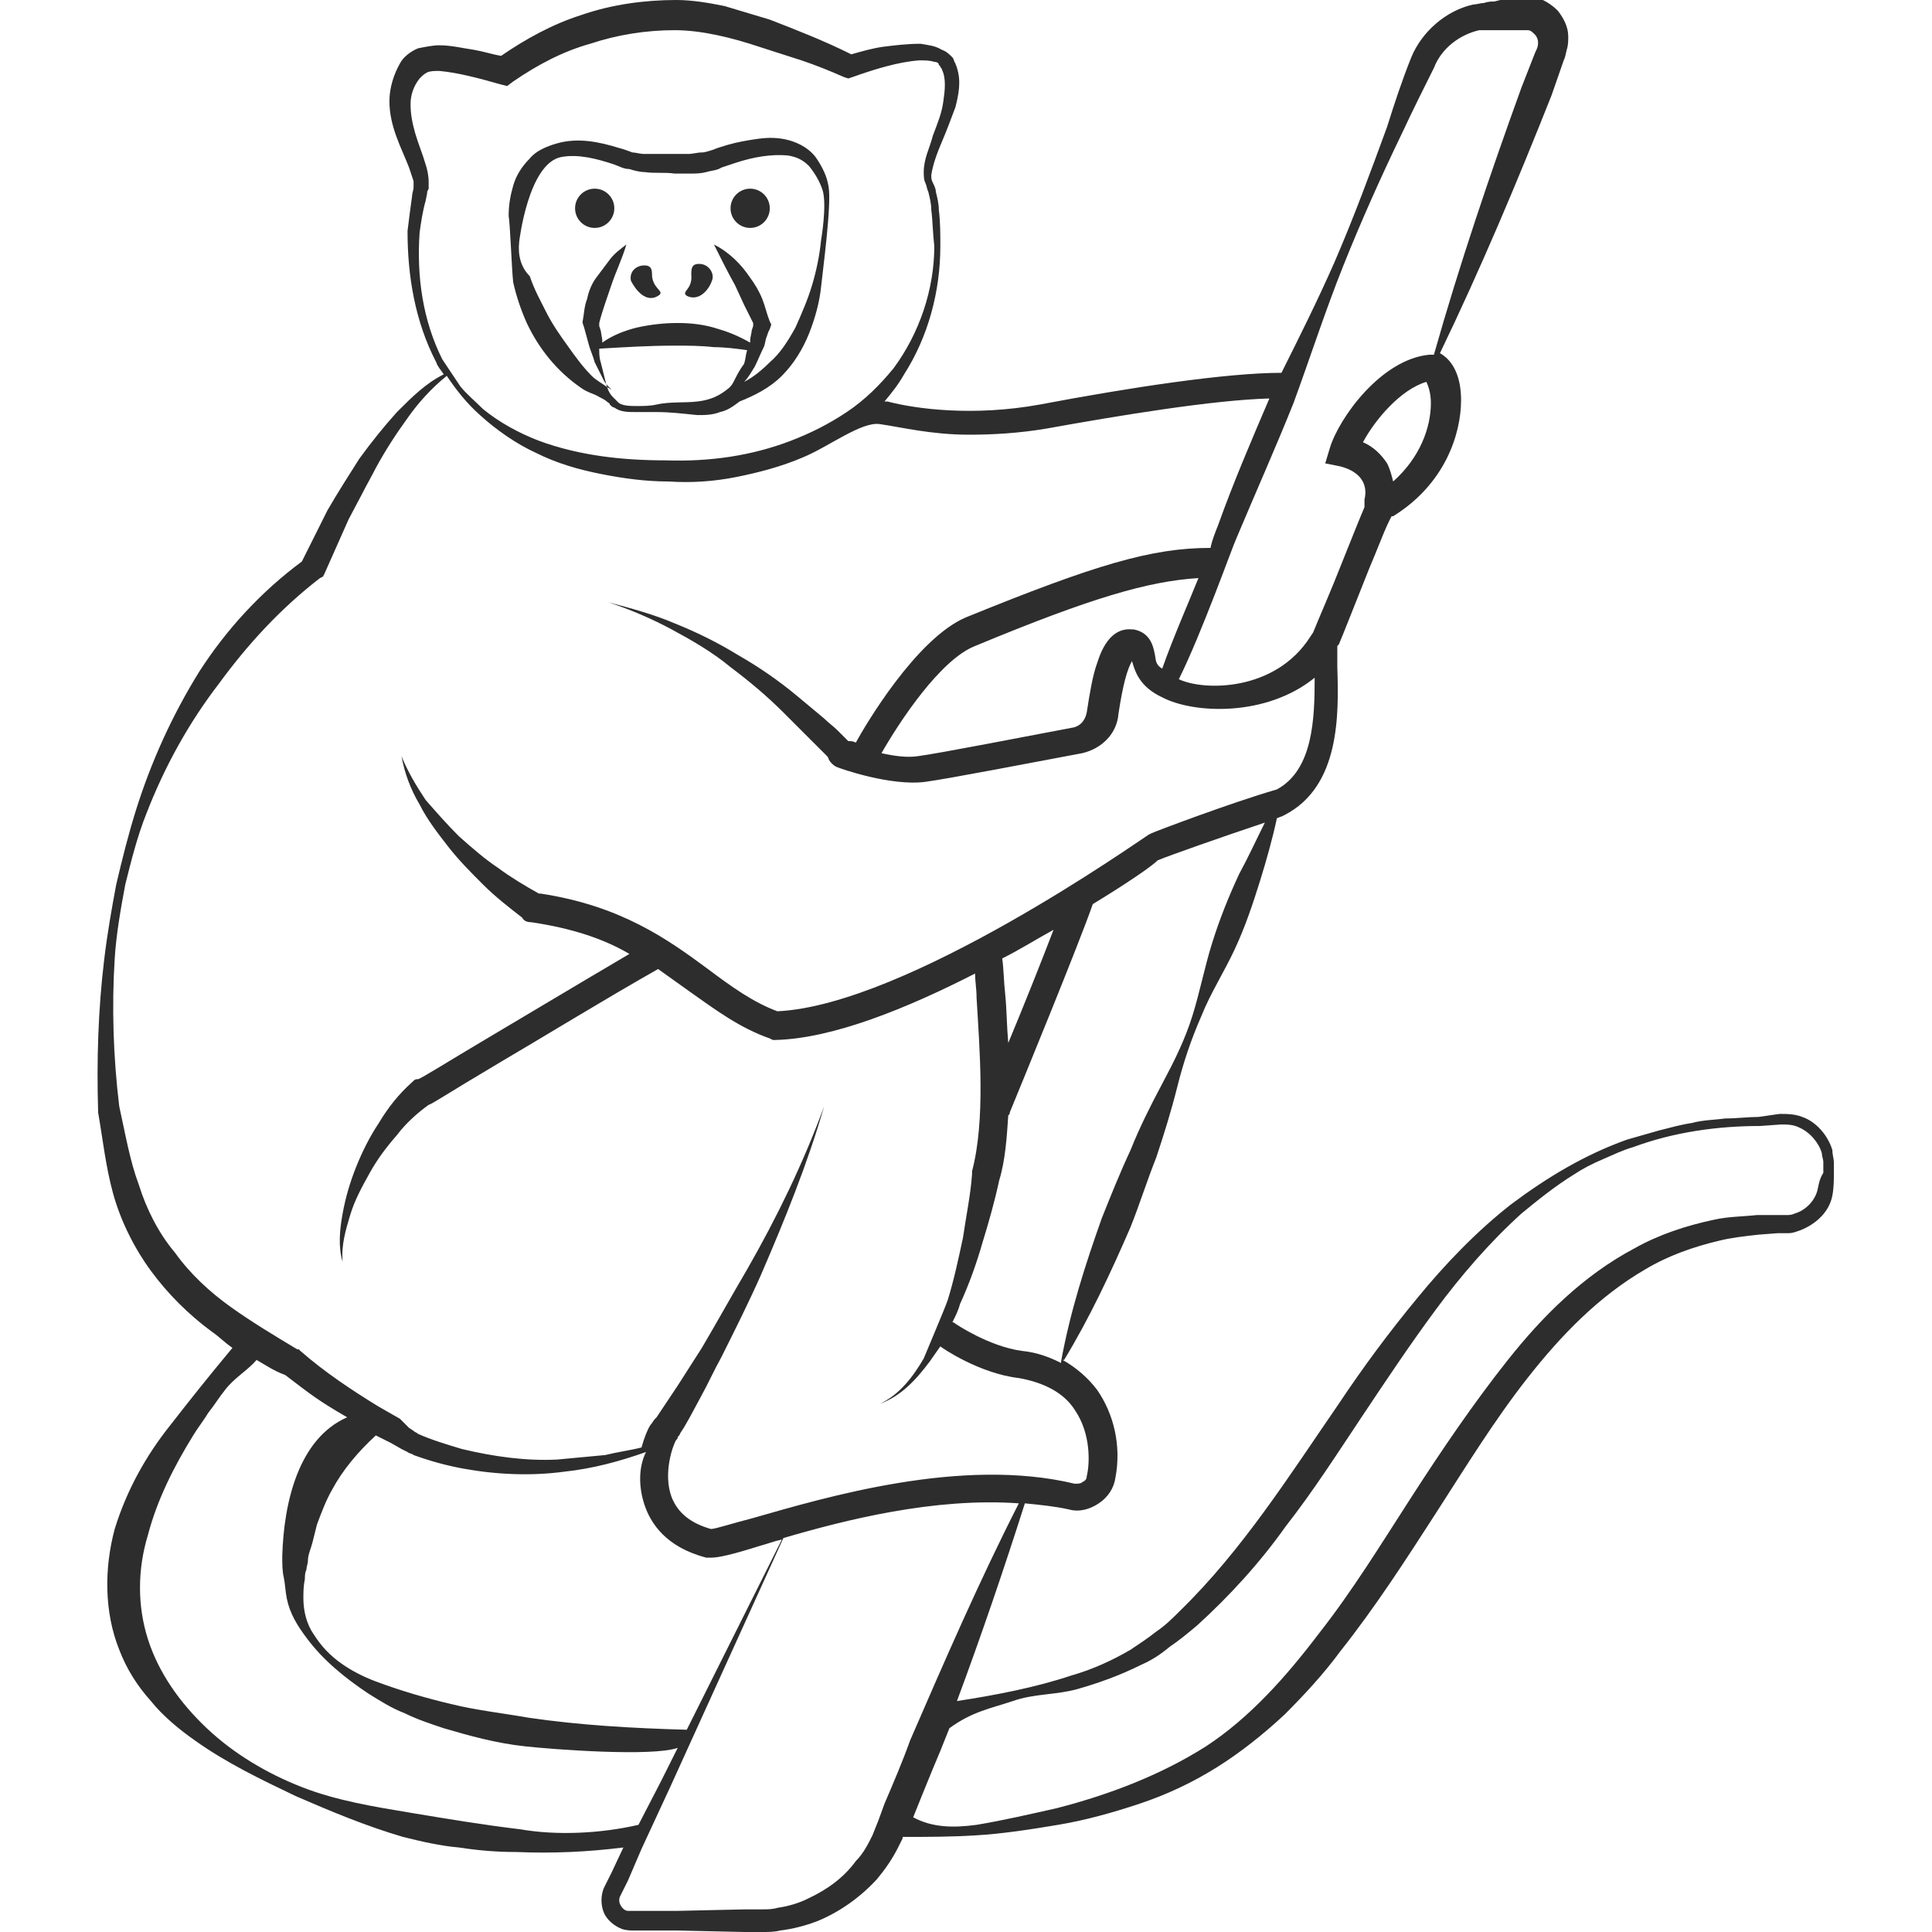 <?xml version="1.0" encoding="utf-8"?>
<!-- Generator: Adobe Illustrator 23.0.0, SVG Export Plug-In . SVG Version: 6.00 Build 0)  -->
<svg version="1.1" id="Layer_1" xmlns="http://www.w3.org/2000/svg" xmlns:xlink="http://www.w3.org/1999/xlink" x="0px" y="0px"
	 viewBox="0 0 128 128" style="enable-background:new 0 0 128 128;" xml:space="preserve">
<style type="text/css">
	.st0{fill:#2D2D2D;}
</style>
<g>
	<ellipse class="st0" cx="49.7" cy="13.8" rx="1.3" ry="1.3"/>
	<ellipse class="st0" cx="39.4" cy="13.8" rx="1.3" ry="1.3"/>
	<path class="st0" d="M45.5,19.6c0.8,0.4,1.5-0.4,1.7-1.1c0.1-0.4-0.2-0.9-0.7-1c-0.7-0.1-0.7,0.3-0.7,0.7
		C45.9,19.2,45.1,19.3,45.5,19.6z"/>
	<path class="st0" d="M43.6,19.6c0.5-0.3-0.3-0.4-0.4-1.3c0-0.4,0-0.8-0.7-0.7c-0.5,0.1-0.8,0.5-0.7,1
		C42.1,19.2,42.8,20.1,43.6,19.6z"/>
	<path class="st0" d="M34,18.7c0.2,0.9,0.5,1.8,0.9,2.7c0.8,1.7,2,3.2,3.6,4.3c0.4,0.3,0.9,0.4,1.2,0.6c0.2,0.1,0.4,0.2,0.5,0.3
		c0.1,0.1,0.2,0.1,0.2,0.2c0.1,0.1,0.2,0.2,0.3,0.2c0.4,0.3,0.9,0.3,1.4,0.3c0.5,0,0.9,0,1.4,0c0.9,0,1.7,0.1,2.7,0.2
		c0.5,0,1,0,1.5-0.2c0.5-0.1,0.9-0.4,1.3-0.7c1-0.4,2-0.9,2.8-1.7c0.8-0.8,1.4-1.8,1.8-2.8c0.4-1,0.7-2.1,0.8-3.1
		c0.1-1,0.7-5.4,0.5-6.6c-0.1-0.7-0.4-1.3-0.8-1.9c-0.4-0.6-1.1-1-1.8-1.2c-0.7-0.2-1.4-0.2-2.1-0.1c-0.7,0.1-1.3,0.2-2,0.4
		c-0.3,0.1-0.7,0.2-0.9,0.3c-0.3,0.1-0.6,0.2-0.8,0.2c-0.3,0-0.6,0.1-0.9,0.1l-1,0c-0.6,0-1.3,0-1.9,0c-0.3,0-0.6-0.1-0.8-0.1
		C41.6,10,41.4,9.9,41,9.8c-1.3-0.4-2.7-0.7-4.1-0.3c-0.7,0.2-1.4,0.5-1.8,1c-0.5,0.5-0.9,1.1-1.1,1.8c-0.2,0.7-0.3,1.3-0.3,2
		C33.8,14.9,33.9,17.8,34,18.7z M48.6,25.3c-0.1,0.2-0.2,0.3-0.3,0.4l0,0c-0.6,0.5-1.2,0.8-2.1,0.9c-0.8,0.1-1.8,0-2.7,0.2
		c-0.4,0.1-0.9,0.1-1.3,0.1c-0.4,0-0.9,0-1.2-0.2c-0.1-0.1-0.1-0.1-0.2-0.2c-0.1-0.1-0.1-0.1-0.2-0.2c-0.3-0.3-0.4-0.7-0.5-1.1
		c-0.1-0.4-0.2-0.8-0.3-1.2c-0.1-0.3-0.1-0.6-0.1-0.9c1.7-0.1,3.3-0.2,5-0.2c0.9,0,1.7,0,2.6,0.1c0.7,0,1.5,0.1,2.2,0.2
		c-0.1,0.3-0.1,0.6-0.2,0.9C49,24.5,48.8,24.9,48.6,25.3z M34.4,16c0,0,0.6-5.2,2.8-5.6c1.1-0.2,2.3,0.1,3.5,0.5
		c0.3,0.1,0.6,0.3,1,0.3c0.3,0.1,0.7,0.2,1,0.2c0.7,0.1,1.3,0,2,0.1h1c0.4,0,0.7,0,1.1-0.1c0.3-0.1,0.7-0.1,1-0.3
		c0.3-0.1,0.6-0.2,0.9-0.3c1.2-0.4,2.4-0.6,3.5-0.5c0.6,0.1,1,0.3,1.4,0.7c0.4,0.5,0.7,1,0.9,1.6c0.3,1-0.1,3.3-0.1,3.3
		c-0.1,1-0.3,2-0.6,3c-0.3,1-0.7,1.9-1.1,2.8c-0.5,0.9-1,1.7-1.7,2.3c-0.5,0.5-1.1,1-1.7,1.3c0.3-0.3,0.5-0.7,0.7-1
		c0.2-0.4,0.4-0.9,0.6-1.3c0.1-0.2,0.1-0.5,0.2-0.7l0.1-0.3l0.1-0.2l0.1-0.3l-0.1-0.2c-0.2-0.5-0.3-1-0.5-1.5
		c-0.2-0.5-0.5-1-0.8-1.4c-0.6-0.9-1.4-1.7-2.4-2.2c0.5,1,0.9,1.8,1.4,2.7l0.6,1.3c0.2,0.4,0.4,0.8,0.6,1.2c0,0.1,0,0.1,0,0.2
		l-0.1,0.3c0,0.2-0.1,0.4-0.1,0.7c0,0,0,0.1,0,0.1c-0.7-0.4-1.4-0.7-2.1-0.9c-0.9-0.3-1.8-0.4-2.7-0.4c-0.9,0-1.8,0.1-2.7,0.3
		c-0.8,0.2-1.6,0.5-2.3,1c0-0.1,0-0.1,0-0.2l-0.1-0.6l-0.1-0.3c0-0.1,0-0.1,0-0.2c0,0,0,0,0,0c0.2-0.8,0.5-1.6,0.8-2.5
		c0.3-0.9,0.7-1.7,1-2.7c-0.4,0.3-0.8,0.6-1.1,1c-0.3,0.4-0.6,0.8-0.9,1.2c-0.3,0.4-0.5,0.9-0.6,1.4c-0.2,0.5-0.2,1-0.3,1.5l0,0.1
		l0.1,0.3l0.3,1.1c0.1,0.4,0.3,0.8,0.4,1.2c0.2,0.4,0.4,0.8,0.6,1.2c0.1,0.2,0.3,0.4,0.5,0.6c-0.1,0-0.1-0.1-0.2-0.1
		c-0.4-0.3-0.8-0.5-1.1-0.8c-0.6-0.6-1.1-1.3-1.6-2c-0.5-0.7-1-1.4-1.4-2.2c-0.4-0.8-0.8-1.5-1.1-2.4C34.5,17.7,34.3,16.9,34.4,16z"
		/>
	<path class="st0" d="M121.5,77.7l0-0.7c0-0.2-0.1-0.5-0.1-0.8c-0.3-1-1.1-1.9-2-2.2c-0.5-0.2-1-0.2-1.5-0.2l-1.4,0.2
		c-0.7,0-1.4,0.1-2.2,0.1c-0.7,0.1-1.5,0.1-2.2,0.3c-0.7,0.1-1.4,0.3-2.2,0.5c-0.7,0.2-1.4,0.4-2.1,0.6c-2.8,1-5.3,2.5-7.7,4.3
		c-2.3,1.8-4.4,4-6.2,6.2c-1.9,2.3-3.6,4.6-5.2,7c-3.3,4.8-6.4,9.7-10.5,13.7c-0.5,0.5-1,1-1.6,1.4c-0.5,0.4-1.1,0.8-1.7,1.2
		c-1.2,0.7-2.5,1.3-3.9,1.7c-2.4,0.8-5,1.3-7.6,1.7c1.6-4.3,3.1-8.7,4.5-13.1c1,0.1,2,0.2,2.9,0.4c0.7,0.2,1.4,0,2-0.4
		c0.6-0.4,1-1,1.1-1.7c0.4-2.1-0.1-4.2-1.2-5.8c-0.6-0.8-1.4-1.5-2.3-2c0,0,0,0,0.1,0c1.7-2.8,3.1-5.8,4.4-8.8
		c0.6-1.5,1.1-3.1,1.7-4.6c0.5-1.5,1-3.1,1.4-4.7c0.4-1.6,0.9-3.1,1.6-4.7c0.6-1.5,1.5-2.9,2.2-4.4c0.7-1.5,1.2-3,1.7-4.6
		c0.4-1.3,0.8-2.7,1.1-4.1c0.1,0,0.2-0.1,0.3-0.1l0.2-0.1c3.7-1.9,3.6-6.7,3.5-9.8c0-0.5,0-1,0-1.4c0,0,0.1-0.1,0.1-0.1
		c0.3-0.7,1.2-3,2-5c0.6-1.4,1.1-2.8,1.5-3.5c0,0,0.1,0,0.1,0c3.4-2.1,4.5-5.4,4.5-7.7c0-1.5-0.5-2.6-1.4-3.1
		c2.7-5.6,5.1-11.3,7.4-17.1l0.8-2.3c0.1-0.2,0.1-0.3,0.2-0.7c0.1-0.3,0.1-0.6,0.1-0.9c0-0.6-0.3-1.2-0.7-1.7
		c-0.4-0.4-1-0.8-1.6-0.9c-0.2,0-0.3,0-0.5,0c-0.2,0-0.2,0-0.3,0l-0.6,0L99,0.1c-0.2,0-0.4,0-0.7,0.1c-0.2,0-0.5,0.1-0.7,0.1
		c-1.8,0.4-3.4,1.8-4.1,3.5c-0.6,1.5-1.1,3-1.6,4.6c-1.1,3-2.2,6-3.5,9c-1.1,2.5-2.3,4.9-3.5,7.3c-3.7,0-10.2,1-16,2.1
		c-4.4,0.8-8.2,0.3-10.1-0.2c-0.1,0-0.1,0-0.2,0c0.5-0.6,0.9-1.1,1.3-1.8c1.6-2.5,2.4-5.5,2.4-8.5c0-0.8,0-1.6-0.1-2.4
		c0-0.4-0.1-0.8-0.2-1.2c0-0.2-0.1-0.4-0.2-0.6c-0.1-0.2-0.1-0.3-0.1-0.5c0.1-0.7,0.4-1.5,0.7-2.2c0.3-0.7,0.6-1.5,0.9-2.3
		c0.2-0.8,0.4-1.7,0.1-2.6c0-0.1-0.1-0.2-0.1-0.3c-0.1-0.1-0.1-0.3-0.2-0.4c-0.2-0.2-0.4-0.4-0.7-0.5C61.9,3,61.5,3,61,2.9
		c-0.9,0-1.7,0.1-2.5,0.2c-0.7,0.1-1.4,0.3-2.1,0.5C54.6,2.7,52.8,2,51,1.3c-1-0.3-2-0.6-3-0.9c-1-0.2-2.1-0.4-3.2-0.4
		c-2.1,0-4.3,0.3-6.3,1c-1.9,0.6-3.7,1.6-5.3,2.7c-0.6-0.1-1.2-0.3-1.8-0.4c-0.7-0.1-1.5-0.3-2.3-0.3c-0.4,0-0.9,0.1-1.4,0.2
		c-0.5,0.2-1,0.6-1.2,1c-0.4,0.7-0.7,1.6-0.7,2.5c0,1.7,0.8,3.1,1.3,4.4c0.1,0.3,0.2,0.6,0.3,0.9c0,0.1,0,0.1,0,0.2l0,0.1l0,0.1
		c0,0.2-0.1,0.4-0.1,0.6c-0.1,0.7-0.2,1.5-0.3,2.3c0,3,0.5,6,1.9,8.7c0.1,0.3,0.3,0.5,0.5,0.8c-1.2,0.6-2.1,1.5-3.1,2.5
		c-0.9,1-1.7,2-2.5,3.1c-0.7,1.1-1.4,2.2-2.1,3.4l-0.9,1.8L20,37.2c-2.7,2-5,4.5-6.8,7.3c-1.8,2.9-3.2,6-4.2,9.2
		c-0.5,1.6-0.9,3.2-1.3,4.9c-0.3,1.6-0.6,3.3-0.8,5c-0.4,3.3-0.5,6.7-0.4,10v0l0,0.1c0.3,1.7,0.5,3.6,1,5.4c0.5,1.8,1.4,3.6,2.5,5.1
		c1.1,1.5,2.5,2.9,4,4c0.7,0.5,0.7,0.6,1.4,1.1c-1.5,1.8-2.7,3.3-4.1,5.1c-1.6,2-2.9,4.3-3.7,6.9c-0.7,2.6-0.7,5.5,0.3,8
		c0.5,1.3,1.2,2.4,2.1,3.4c0.8,1,1.9,1.9,2.9,2.6c2.1,1.5,4.4,2.6,6.7,3.7c2.3,1,4.7,2,7.1,2.7c1.2,0.3,2.5,0.6,3.7,0.7
		c1.3,0.2,2.5,0.3,3.8,0.3c2.4,0.1,4.7,0,7.1-0.3l-0.8,1.7l-0.5,1c-0.2,0.5-0.2,1.1,0,1.6c0.2,0.5,0.7,0.9,1.2,1.1
		c0.3,0.1,0.6,0.1,0.7,0.1l0.6,0l2.3,0l4.5,0.1c0.4,0,0.7,0,1.2,0c0.4,0,0.8,0,1.2-0.1c0.8-0.1,1.6-0.3,2.4-0.6
		c1.5-0.6,2.9-1.6,4-2.8c0.5-0.6,1-1.3,1.4-2.1l0.3-0.6l0-0.1c1.6,0,3.2,0,4.8-0.1c1.8-0.1,3.7-0.4,5.5-0.7c1.8-0.3,3.6-0.8,5.4-1.4
		c1.8-0.6,3.5-1.4,5.1-2.4c1.6-1,3.1-2.2,4.5-3.5c1.3-1.3,2.6-2.7,3.7-4.2c2.3-2.9,4.3-6,6.3-9.1c2-3.1,3.9-6.2,6.1-9
		c2.2-2.8,4.7-5.4,7.8-7.2c1.5-0.9,3.2-1.5,4.9-1.9c0.8-0.2,1.7-0.3,2.6-0.4l1.3-0.1h0l0.1,0l0.2,0c0.1,0,0.3,0,0.4,0
		c0.3,0,0.5-0.1,0.8-0.2c1-0.4,1.9-1.2,2.1-2.3C121.5,78.7,121.5,78.1,121.5,77.7z M82.1,57.9c-0.7,1.5-1.3,3-1.8,4.6
		c-0.5,1.6-0.8,3.2-1.3,4.8c-0.5,1.6-1.2,3-2,4.5c-0.8,1.5-1.5,2.9-2.1,4.4c-0.7,1.5-1.3,3-1.9,4.5c-1.1,3.1-2.1,6.2-2.7,9.5
		c0,0,0,0,0,0.1c-0.8-0.4-1.6-0.7-2.6-0.8c-2.2-0.3-4.4-1.8-4.4-1.8c-0.1-0.1-0.2-0.1-0.2-0.1c0.2-0.4,0.4-0.8,0.5-1.2
		c0.6-1.3,1.1-2.7,1.5-4.1c0.4-1.3,0.8-2.7,1.1-4.1c0,0,0,0,0,0c0.4-1.3,0.5-2.8,0.6-4.3c0.1-0.1,0.1-0.1,0.1-0.2
		c0.7-1.7,4.6-11.2,5.5-13.8c2.3-1.4,3.9-2.5,4.3-2.9c0.7-0.3,4.4-1.6,7.1-2.5C83.2,55.7,82.7,56.8,82.1,57.9z M66.4,63.5
		c1.2-0.6,2.3-1.3,3.4-1.9c-0.8,2.1-2,5.1-3,7.5c-0.1-1.1-0.1-2.2-0.2-3.2C66.5,65,66.5,64.2,66.4,63.5z M92.3,31.9
		c-0.1-0.4-0.2-0.8-0.4-1.2c-0.4-0.6-0.9-1.1-1.6-1.4c0.8-1.5,2.5-3.5,4.2-4c0.1,0.2,0.3,0.7,0.3,1.4C94.8,28.3,94.1,30.3,92.3,31.9
		z M85.7,26.7c1.1-3,2.1-6.1,3.3-9.1c1.2-3,2.5-5.9,3.9-8.8c0.7-1.5,1.4-2.9,2.1-4.3C95.5,3.2,96.7,2.3,98,2C98.2,2,98.3,2,98.5,2
		c0.2,0,0.3,0,0.5,0h1.2l0.6,0c0.1,0,0.2,0,0.3,0s0.1,0,0.1,0c0.2,0,0.3,0.1,0.5,0.3c0.1,0.1,0.2,0.3,0.2,0.5c0,0.2,0,0.3-0.2,0.7
		l-0.9,2.3c-2.1,5.8-4.1,11.7-5.8,17.7l0,0l-0.3,0c-3.2,0.3-6,4.2-6.6,6.2l-0.3,1l1,0.2c1.9,0.5,1.7,1.8,1.6,2.2c0,0.2,0,0.3,0,0.5
		c-0.3,0.7-0.9,2.2-1.5,3.7c-0.7,1.8-1.5,3.6-1.9,4.6l-0.2,0.3c-2.3,3.6-7,3.6-8.7,2.8c1.5-3,3.6-8.9,3.8-9.3
		C83.2,32.6,84.5,29.7,85.7,26.7z M77,44.3c-0.5-0.3-0.4-0.6-0.5-1c-0.1-0.5-0.3-1.4-1.4-1.6l-0.1,0c-1-0.1-1.8,0.6-2.3,2.2
		c-0.3,0.8-0.5,2-0.7,3.3c-0.1,0.5-0.4,0.9-0.9,1c-3.2,0.6-8.8,1.7-10.3,1.9c-0.7,0.1-1.5,0-2.4-0.2c1.2-2.1,3.9-6.2,6.2-7.1
		c7.7-3.2,11.5-4.3,14.8-4.5C78.8,39.8,77.7,42.3,77,44.3z M27.8,15.4c0.1-0.7,0.2-1.4,0.4-2.1l0.1-0.5l0-0.1l0.1-0.2
		c0-0.1,0-0.3,0-0.4c0-0.5-0.1-0.9-0.2-1.2c-0.2-0.7-0.5-1.4-0.7-2.1c-0.2-0.7-0.3-1.3-0.3-1.9c0-0.6,0.2-1.2,0.6-1.7
		C28,5,28.1,4.9,28.3,4.8c0.2-0.1,0.5-0.1,0.8-0.1c1.2,0.1,2.7,0.5,4.1,0.9l0.4,0.1l0.4-0.3c1.6-1.1,3.3-2,5.1-2.5
		C40.9,2.3,42.8,2,44.7,2c1.8,0,3.8,0.5,5.6,1.1c0.9,0.3,1.9,0.6,2.8,0.9c0.9,0.3,1.9,0.7,2.8,1.1l0.3,0.1l0.3-0.1
		c1.4-0.5,3-1,4.4-1.1c0.4,0,0.7,0,1,0.1c0.2,0,0.3,0.1,0.3,0.2c0,0,0.1,0.1,0.1,0.1c0,0.1,0.1,0.1,0.1,0.2c0.3,0.6,0.2,1.4,0.1,2.1
		c-0.1,0.8-0.4,1.5-0.7,2.3c-0.2,0.8-0.6,1.5-0.6,2.4c0,0.2,0,0.5,0.1,0.7c0.1,0.2,0.1,0.4,0.2,0.6c0.1,0.4,0.2,0.8,0.2,1.2
		c0.1,0.8,0.1,1.6,0.2,2.4c0,2.9-1,5.8-2.7,8.1c-0.9,1.1-1.9,2.1-3.1,2.9c-1.2,0.8-2.4,1.4-3.7,1.9c-2.6,1-5.4,1.4-8.3,1.3
		c-2.8,0-5.7-0.3-8.4-1.3c-1.3-0.5-2.6-1.2-3.7-2.1c-0.5-0.5-1.1-1-1.5-1.5c-0.4-0.6-0.8-1.2-1.2-1.8C28,21.2,27.6,18.3,27.8,15.4z
		 M15.3,86.6c-1.4-1-2.7-2.2-3.7-3.6c-1.1-1.3-1.9-2.9-2.4-4.5c-0.6-1.6-0.9-3.4-1.3-5.2c-0.4-3.3-0.5-6.6-0.3-9.8
		c0.1-1.6,0.4-3.3,0.7-4.9c0.4-1.6,0.8-3.2,1.4-4.7c1.2-3.1,2.8-6,4.8-8.6c1.9-2.6,4.1-5,6.7-7l0.2-0.1l0.1-0.2l0.8-1.8l0.8-1.8
		l0.9-1.7c0.3-0.6,0.6-1.1,0.9-1.7c0.6-1.1,1.3-2.2,2.1-3.3c0.7-1,1.6-2,2.6-2.8c0.6,0.9,1.3,1.8,2.2,2.6c1.1,1,2.4,1.9,3.7,2.5
		c1.4,0.7,2.8,1.1,4.3,1.4c1.5,0.3,3,0.5,4.5,0.5c1.5,0.1,3,0,4.5-0.3c1.5-0.3,3-0.7,4.4-1.3c1.7-0.7,3.9-2.4,5.1-2.2
		c1.4,0.2,3.4,0.7,5.9,0.7c1.6,0,3.3-0.1,5.1-0.4c5-0.9,11.1-1.9,14.8-2c-1.2,2.8-2.4,5.6-3.4,8.4c-0.2,0.5-0.4,1-0.5,1.5
		c-3.9,0-7.6,1.1-16.2,4.6c-3.3,1.4-6.7,7.2-7.3,8.3c-0.2-0.1-0.3-0.1-0.5-0.1l0,0c0,0-0.2-0.2-0.3-0.3l-0.4-0.4
		c-0.3-0.3-0.6-0.5-0.9-0.8c-0.6-0.5-1.2-1-1.8-1.5c-1.2-1-2.5-1.9-3.9-2.7c-1.3-0.8-2.7-1.5-4.2-2.1c-1.4-0.6-2.9-1-4.4-1.4
		c1.5,0.5,2.9,1.1,4.2,1.8c1.3,0.7,2.7,1.5,3.9,2.5c1.2,0.9,2.4,1.9,3.5,3c0.5,0.5,1.1,1.1,1.6,1.6l0.8,0.8l0.4,0.4
		c0.1,0.1,0.2,0.2,0.2,0.3c0.1,0.2,0.3,0.4,0.5,0.5c0.2,0.1,3.6,1.3,5.9,1c1.5-0.2,7.2-1.3,10.4-1.9c1.3-0.3,2.3-1.3,2.4-2.6
		c0.3-2,0.6-3,0.9-3.5c0.2,0.7,0.5,1.7,2,2.4c2.1,1.1,6.9,1.3,10.1-1.3c0,2.7-0.1,6.1-2.5,7.4c-3.1,0.9-8.1,2.8-8.3,2.9l-0.2,0.1
		C75.6,55.6,60.1,66.6,51.5,67c-1.6-0.6-3-1.6-4.6-2.8c-2.7-2-5.8-4.2-11.1-5c0,0,0,0-0.1,0l0,0c-0.9-0.5-1.9-1.1-2.7-1.7
		c-0.9-0.6-1.7-1.3-2.6-2.1c-0.8-0.8-1.5-1.6-2.2-2.4c-0.6-0.9-1.2-1.9-1.6-2.9c0.2,1.1,0.6,2.2,1.2,3.2c0.5,1,1.2,1.9,1.9,2.8
		c0.7,0.9,1.5,1.7,2.3,2.5c0.8,0.8,1.7,1.5,2.6,2.2c0.1,0.2,0.3,0.3,0.6,0.3c2.7,0.4,4.8,1.1,6.5,2.1c-3.4,2-6.9,4.1-9.6,5.7
		c-2.2,1.3-4.1,2.5-4.4,2.6c0,0,0,0-0.1,0c-0.1,0-0.2,0.1-0.3,0.2c-0.9,0.8-1.6,1.7-2.2,2.7c-0.6,0.9-1.1,1.9-1.5,2.9
		c-0.4,1-0.7,2-0.9,3.1c-0.2,1.1-0.3,2.2,0,3.2c-0.1-1.1,0.2-2.1,0.5-3.1c0.3-1,0.8-1.9,1.3-2.8c0.5-0.9,1.1-1.7,1.8-2.5
		c0.6-0.8,1.4-1.5,2.1-2l0,0c0.3-0.1,1-0.6,4.7-2.8c2.9-1.7,6.8-4.1,10.5-6.2c0.7,0.5,1.4,1,2.1,1.5c1.7,1.2,3.3,2.4,5.3,3.1
		l0.2,0.1l0.2,0c3.8-0.1,8.7-2.1,13.2-4.4c0,0.5,0.1,1,0.1,1.6c0.2,3.4,0.6,8.1-0.3,11.5c0,0.1,0,0.1,0,0.2l0,0
		c-0.1,1.4-0.4,2.8-0.6,4.2c-0.3,1.4-0.6,2.8-1,4.1c-0.2,0.6-1.4,3.4-1.6,3.9c-0.7,1.2-1.6,2.4-2.9,3c1.4-0.5,2.4-1.6,3.3-2.8
		c0.2-0.3,0.5-0.7,0.7-1c0,0,0,0,0,0c0.1,0.1,2.6,1.8,5.2,2.1c1.7,0.3,3,1,3.7,2.1c1.1,1.6,1,3.6,0.8,4.4c0,0.2-0.1,0.3-0.3,0.4
		c-0.1,0.1-0.3,0.1-0.5,0.1c-7.5-1.8-16.5,0.9-21.4,2.3c-1.2,0.3-2.4,0.7-2.7,0.7c-1.4-0.4-2.2-1.1-2.6-2.1
		c-0.6-1.6,0.1-3.5,0.3-3.8c0.1-0.1,0.1-0.1,0.1-0.2l0.1-0.1l0.1-0.2l0.2-0.3l0.4-0.7l0.7-1.3c0.5-0.9,0.9-1.8,1.4-2.7
		c0.9-1.8,1.8-3.6,2.6-5.4c1.6-3.7,3.1-7.4,4.2-11.2c-1.4,3.8-3.1,7.3-5.1,10.8c-1,1.7-2,3.5-3,5.2c-0.5,0.8-1.1,1.7-1.6,2.5
		l-0.8,1.2l-0.4,0.6l-0.2,0.3l-0.1,0.1c-0.1,0.1-0.2,0.3-0.3,0.4c-0.2,0.3-0.4,0.8-0.6,1.5c-0.8,0.2-1.6,0.3-2.4,0.5
		c-1.1,0.1-2.1,0.2-3.2,0.3c-2.1,0.1-4.2-0.2-6.3-0.7c-1-0.3-2-0.6-2.9-1c-0.1-0.1-0.2-0.1-0.3-0.2l-0.3-0.2L26.5,94l-1.4-0.8
		c-1.8-1.1-3.6-2.3-5.2-3.7l-0.1-0.1l-0.1,0C18.2,88.5,16.7,87.6,15.3,86.6z M42.7,99.7c0.4,1.2,1.4,2.8,4.1,3.5c0.1,0,0.2,0,0.3,0
		c0.5,0,1.4-0.2,3.3-0.8c0.4-0.1,0.9-0.3,1.4-0.4l-6.3,12.6c-3.6-0.1-7.1-0.3-10.5-0.8c-1.7-0.3-3.5-0.5-5.1-0.9
		c-1.7-0.4-3.4-0.9-5-1.5c-0.8-0.3-1.6-0.7-2.3-1.2c-0.7-0.5-1.3-1.1-1.8-1.9c-0.5-0.7-0.7-1.6-0.7-2.4c0-0.4,0-0.8,0.1-1.3
		c0-0.2,0-0.4,0.1-0.6c0-0.2,0.1-0.4,0.1-0.6c0-0.4,0.2-0.8,0.3-1.2c0.1-0.4,0.2-0.8,0.3-1.2c0.3-0.8,0.6-1.6,1-2.3
		c0.7-1.3,1.7-2.5,2.9-3.6l1,0.5l0.7,0.4l0.4,0.2c0.1,0.1,0.3,0.1,0.4,0.2c1.1,0.4,2.2,0.7,3.3,0.9c2.2,0.4,4.5,0.5,6.7,0.2
		c1.9-0.2,3.7-0.7,5.4-1.3C42.3,97.2,42.3,98.5,42.7,99.7z M34.5,121.2c-2.5-0.3-4.9-0.7-7.3-1.1c-2.4-0.4-4.9-0.8-7.2-1.7
		c-2.3-0.9-4.5-2.2-6.3-3.9c-1.8-1.7-3.2-3.7-3.9-5.9c-0.7-2.2-0.7-4.6,0-6.9c0.6-2.3,1.7-4.5,3-6.6c0.3-0.5,0.7-1,1-1.5
		c0.4-0.5,0.7-1,1.1-1.5c0.6-0.8,1.5-1.3,2.1-2c0.7,0.4,1.1,0.7,1.9,1c1.7,1.3,2.2,1.7,4.1,2.8l0,0c-3.2,1.4-4.2,5.6-4.3,9.2
		c0,0.5,0,1,0.1,1.4c0.1,0.5,0.1,0.9,0.2,1.4c0.2,1,0.7,1.8,1.3,2.6c1.1,1.5,2.6,2.7,4.1,3.7c0.8,0.5,1.6,1,2.4,1.3
		c0.8,0.4,1.7,0.7,2.6,1c1.7,0.5,3.5,1,5.4,1.2c1.8,0.2,8.4,0.7,10.1,0.1l-1.1,2.2l-1.5,2.9C39.7,121.5,36.8,121.6,34.5,121.2z
		 M58.6,119.5l-0.4,1.1l-0.2,0.5l-0.2,0.5c-0.3,0.6-0.6,1.2-1.1,1.7c-0.8,1.1-1.9,1.9-3.2,2.5c-0.6,0.3-1.3,0.5-2,0.6
		c-0.3,0.1-0.7,0.1-1,0.1c-0.3,0-0.7,0-1.1,0l-4.5,0.1l-2.3,0c-0.3,0-0.8,0-1,0c-0.2,0-0.4-0.2-0.5-0.4c-0.1-0.2-0.1-0.4,0-0.6
		l0.5-1l0.9-2.1l1.9-4.1l7.5-16.5c4.1-1.2,10-2.7,15.6-2.3c-2.6,5.1-4.9,10.4-7.2,15.7C59.8,116.7,59.2,118.1,58.6,119.5z
		 M120.4,78.9c-0.2,0.7-0.8,1.3-1.5,1.5c-0.2,0.1-0.4,0.1-0.5,0.1l-0.3,0l-0.1,0l-0.1,0l0,0l-0.1,0l-1.4,0c-0.9,0.1-1.9,0.1-2.8,0.3
		c-1.9,0.4-3.7,1-5.3,1.9c-3.4,1.8-6.1,4.5-8.4,7.4c-2.3,2.9-4.4,6-6.4,9.1c-2,3.1-3.9,6.2-6.1,9c-2.2,2.9-4.6,5.6-7.5,7.5
		c-3,1.9-6.4,3.2-9.9,4.1c-1.8,0.4-3.5,0.8-5.3,1.1c-1.5,0.2-2.9,0.2-4.2-0.5c0,0,1.2-3,1.8-4.4c0.4-1,0.2-0.5,0.6-1.5
		c1.5-1.1,2.7-1.3,4.2-1.8c1.4-0.5,2.9-0.4,4.3-0.8c1.4-0.4,2.8-0.9,4.2-1.6c0.7-0.3,1.3-0.7,1.9-1.2c0.6-0.4,1.2-0.9,1.8-1.4
		c2.2-2,4.2-4.2,5.9-6.6c1.8-2.3,3.4-4.8,5-7.2c1.6-2.4,3.2-4.8,4.9-7.1c1.7-2.3,3.6-4.5,5.7-6.4c1.1-0.9,2.2-1.8,3.5-2.6
		c0.6-0.4,1.2-0.7,1.9-1c0.7-0.3,1.3-0.6,2-0.8c2.7-1,5.6-1.4,8.4-1.4h0l1.4-0.1c0.4,0,0.8,0,1.2,0.2c0.7,0.3,1.3,1,1.5,1.7
		c0,0.2,0.1,0.4,0.1,0.6v0.7C120.5,78.2,120.5,78.5,120.4,78.9z"/>
</g>
</svg>
